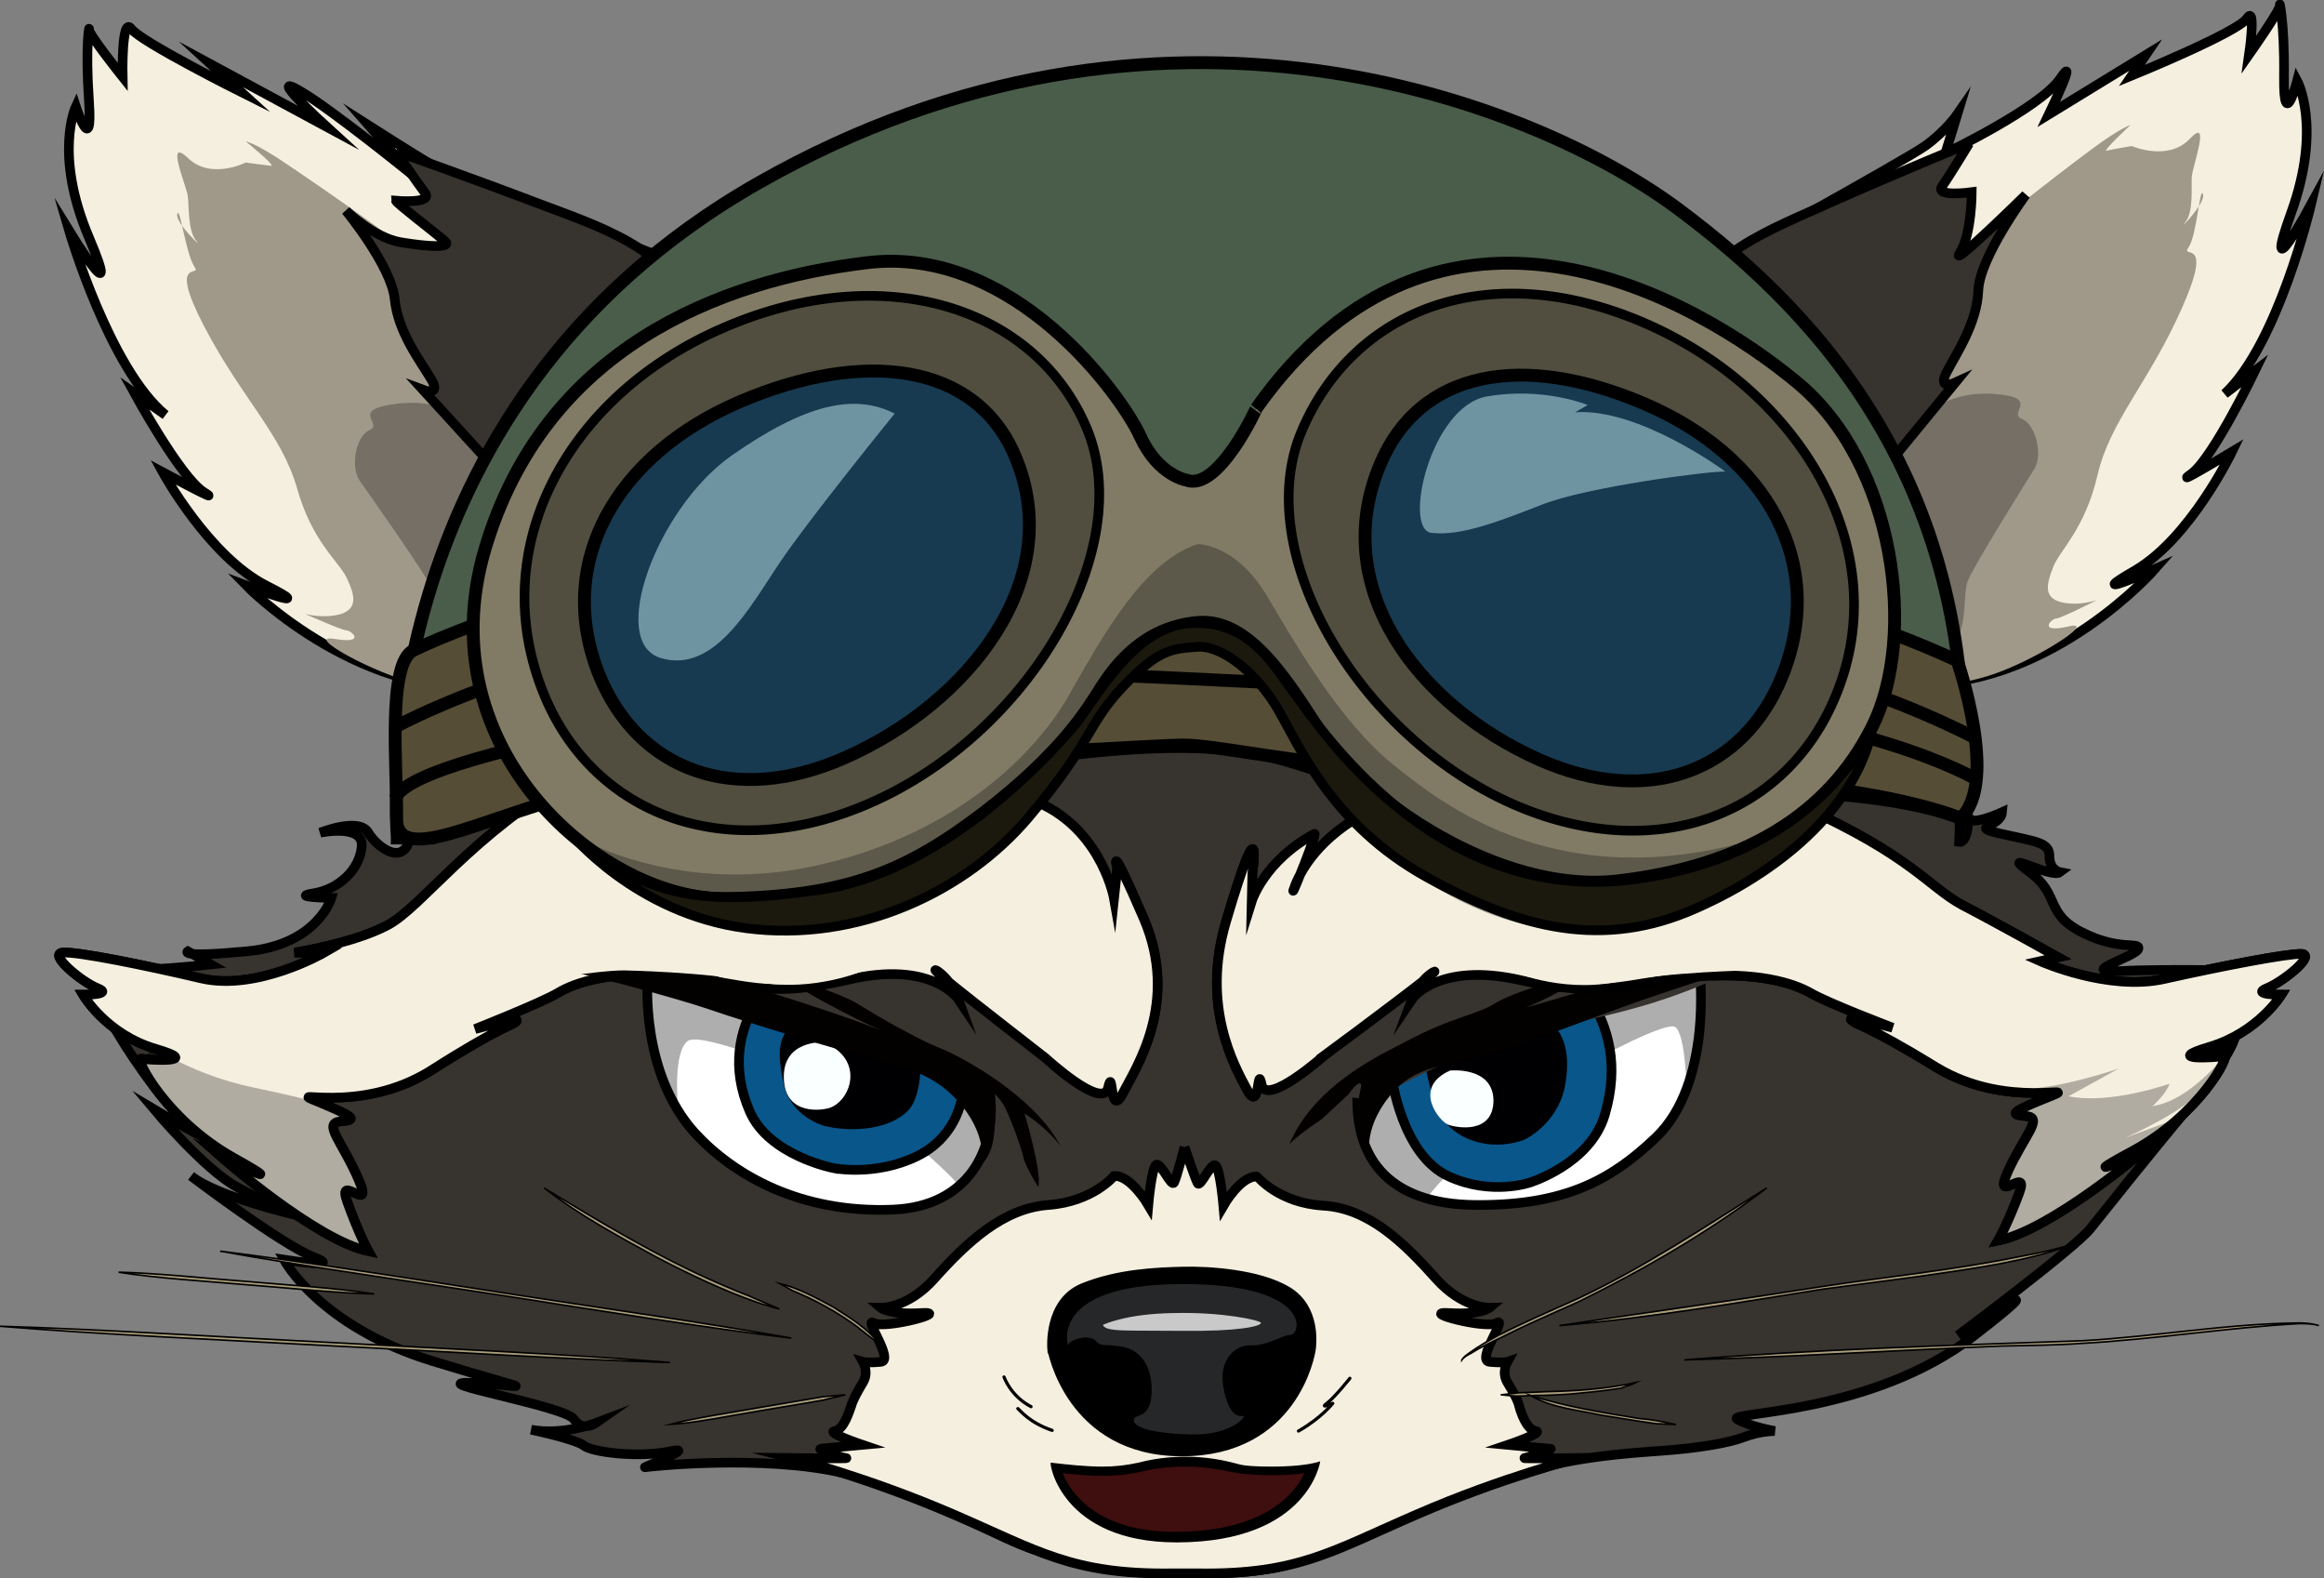 <?xml version="1.0" encoding="UTF-8" standalone="no"?>
<!-- Generator: Adobe Illustrator 26.0.1, SVG Export Plug-In . SVG Version: 6.00 Build 0)  -->

<svg
   version="1.1"
   x="0px"
   y="0px"
   viewBox="0 0 352.782 239.504"
   xml:space="preserve"
   id="svg77"
   sodipodi:docname="fox-head-eyes-open.svg"
   width="352.782"
   height="239.504"
   inkscape:version="1.3 (0e150ed6c4, 2023-07-21)"
   xmlns:inkscape="http://www.inkscape.org/namespaces/inkscape"
   xmlns:sodipodi="http://sodipodi.sourceforge.net/DTD/sodipodi-0.dtd"
   xmlns="http://www.w3.org/2000/svg"
   xmlns:svg="http://www.w3.org/2000/svg"><rect x="0" y="0" width="352.782" height="239.504" fill="#808080" stroke="none"/><defs
   id="defs77" /><sodipodi:namedview
   id="namedview77"
   pagecolor="#505050"
   bordercolor="#ffffff"
   borderopacity="1"
   inkscape:showpageshadow="0"
   inkscape:pageopacity="0"
   inkscape:pagecheckerboard="1"
   inkscape:deskcolor="#505050"
   inkscape:zoom="1.4033333"
   inkscape:cx="157.83848"
   inkscape:cy="205.93824"
   inkscape:window-width="1920"
   inkscape:window-height="1051"
   inkscape:window-x="-9"
   inkscape:window-y="-9"
   inkscape:window-maximized="1"
   inkscape:current-layer="g76" />&#10;<style
   type="text/css"
   id="style1">&#10;	.st0{fill:#37342F;stroke:#000000;stroke-width:1.464;stroke-miterlimit:10;}&#10;	.st1{fill:#F4EFDF;stroke:#000000;stroke-width:1.464;stroke-miterlimit:10;}&#10;	.st2{fill:#A09989;}&#10;	.st3{fill:#756F65;}&#10;	.st4{fill:#F4EFDF;}&#10;	.st5{fill:#3A0F0F;}&#10;	.st6{fill:#3F0E0E;}&#10;	.st7{fill:none;stroke:#000000;stroke-width:0.488;stroke-linecap:round;stroke-linejoin:round;stroke-miterlimit:10;}&#10;	.st8{stroke:#000000;stroke-width:1.464;stroke-miterlimit:10;}&#10;	.st9{fill:#262728;}&#10;	.st10{opacity:0.75;fill:#FFFFFF;}&#10;	.st11{fill:#AA9D7B;stroke:#000000;stroke-width:0.244;stroke-miterlimit:10;}&#10;	.st12{opacity:0.28;}&#10;	.st13{fill:#37342F;}&#10;	.st14{fill:#FFFFFF;stroke:#000000;stroke-width:1.464;stroke-miterlimit:10;}&#10;	.st15{opacity:0.32;}&#10;	.st16{fill:#09568A;stroke:#000000;stroke-width:1.464;stroke-miterlimit:10;}&#10;	.st17{fill:#000002;}&#10;	.st18{fill:#FAFFFF;}&#10;	.st19{fill:#030000;}&#10;	.st20{fill:#495D4A;stroke:#000000;stroke-width:1.952;stroke-miterlimit:10;}&#10;	.st21{fill:#564D36;stroke:#000000;stroke-width:1.952;stroke-miterlimit:10;}&#10;	.st22{fill:none;stroke:#000000;stroke-width:1.952;stroke-miterlimit:10;}&#10;	.st23{fill:#817B66;stroke:#000000;stroke-width:1.952;stroke-miterlimit:10;}&#10;	.st24{fill:#514E3F;stroke:#000000;stroke-width:1.464;stroke-miterlimit:10;}&#10;	.st25{fill:#262314;stroke:#000000;stroke-width:1.464;stroke-miterlimit:10;}&#10;	.st26{fill:#173A50;stroke:#000000;stroke-width:1.952;stroke-miterlimit:10;}&#10;	.st27{opacity:0.86;fill:#7CA3B0;}&#10;</style>&#10;<g
   id="Layer_1"
   transform="translate(-123.99,-37.936)">&#10;</g>&#10;<g
   id="Layer_19"
   transform="translate(-123.99,-37.936)">&#10;</g>&#10;<g
   id="Layer_20"
   transform="translate(-123.99,-37.936)">&#10;</g>&#10;<g
   id="Tail"
   transform="translate(-123.99,-37.936)">&#10;</g>&#10;<g
   id="right_leg"
   transform="translate(-123.99,-37.936)">&#10;</g>&#10;<g
   id="Left_leg"
   transform="translate(-123.99,-37.936)">&#10;</g>&#10;<g
   id="body"
   transform="translate(-123.99,-37.936)">&#10;</g>&#10;<g
   id="belt"
   transform="translate(-123.99,-37.936)">&#10;</g>&#10;<g
   id="Face"
   transform="translate(-123.99,-37.936)">&#10;</g>&#10;<g
   id="Left_ear"
   transform="translate(-123.99,-37.936)">&#10;</g>&#10;<g
   id="Right_ear"
   transform="translate(-123.99,-37.936)">&#10;</g>&#10;<g
   id="White_mouth"
   transform="translate(-123.99,-37.936)">&#10;</g>&#10;<g
   id="Closed_mouth"
   transform="translate(-123.99,-37.936)">&#10;	<g
   id="Mouth_copy">&#10;	</g>&#10;</g>&#10;<g
   id="Mouth"
   transform="translate(-123.99,-37.936)">&#10;</g>&#10;<g
   id="wide_opened_mouth"
   transform="translate(-123.99,-37.936)">&#10;	<g
   id="Mouth_copy_2">&#10;	</g>&#10;</g>&#10;<g
   id="Nose"
   transform="translate(-123.99,-37.936)">&#10;</g>&#10;<g
   id="Nose_hair_2"
   transform="translate(-123.99,-37.936)">&#10;</g>&#10;<g
   id="Nose_hair_1"
   transform="translate(-123.99,-37.936)">&#10;</g>&#10;<g
   id="Eye_brow"
   transform="translate(-123.99,-37.936)">&#10;</g>&#10;<g
   id="white_part_of_eyes"
   transform="translate(-123.99,-37.936)">&#10;	<g
   id="Eyes_opened_copy">&#10;	</g>&#10;</g>&#10;<g
   id="eyes_2"
   transform="translate(-123.99,-37.936)">&#10;	<g
   id="Layer_29">&#10;	</g>&#10;</g>&#10;<g
   id="eyes_1"
   transform="translate(-123.99,-37.936)">&#10;	<g
   id="Layer_30">&#10;	</g>&#10;</g>&#10;<g
   id="Opened_eye_cover"
   transform="translate(-123.99,-37.936)">&#10;</g>&#10;<g
   id="Eyes_closed"
   transform="translate(-123.99,-37.936)">&#10;	<g
   id="Eyes_copy">&#10;	</g>&#10;</g>&#10;<g
   id="cap"
   transform="translate(-123.99,-37.936)">&#10;</g>&#10;<g
   id="Glasses"
   transform="translate(-123.99,-37.936)">&#10;	<g
   id="g77">&#10;		<g
   id="g76">&#10;			<path
   class="st0"
   d="m 303.4,276.5 c 0,0 11.2,1.2 19.8,-2.3 8.6,-3.5 25.8,-11 33.1,-13.1 7.3,-2.1 14.3,-2.6 19.9,-3 5.6,-0.4 10.3,-1.2 12.6,-2.1 2.3,-0.9 4.6,-0.9 4.6,-0.9 0,0 -3.9,-0.7 -5.7,-1.8 -1.8,-1.1 20.4,-0.6 36,-12.7 15.6,-12.1 -2.5,0 -2.5,0 0,0 17.7,-13.2 20.1,-16.2 2.4,-3 9,-11.3 14.7,-18.1 5.7,-6.8 7,-10.2 7,-10.2 0,0 -5.2,4 -9.4,8.3 -4.3,4.3 7.5,-6.9 8.7,-11.6 1.2,-4.7 3.3,-6 3.3,-6 l 3.4,-1.5 c 0,0 -16,-0.4 -23.1,0 -7.1,0.4 2.5,-2.2 2.7,-3.4 0.2,-1.1 -2.9,0.4 -8.6,-2.5 -5.7,-2.9 -3.2,-5.7 -8,-9.2 -4.8,-3.5 3.4,1.1 4.7,0.1 0,0 -1.6,-0.3 -1.6,-2.4 0,-2.1 -1.8,-2.2 -7.2,-3.4 -5.4,-1.2 -0.2,-0.9 0,-3.3 0,0 -4.8,2.2 -5,0.8 -0.1,-1.4 0.1,3.9 -1.5,3.7 0,0 6.5,-111.6 -112.7,-113.6 -119.2,-2 -122.7,99 -122.2,109 0.5,10 -5.2,5.6 -6.6,3.2 -1.4,-2.4 -7.3,0 -7.3,0 0,0 6.6,-1.4 6.3,2.1 -0.3,3.5 -3.5,6.5 -7.3,7.1 -3.8,0.6 2.7,0.7 2.7,0.7 0,0 -2.1,7.1 -12.8,8.1 -10.6,1 -9,0 -9,0 l 3.5,2 c 0,0 -12,1.3 -15.5,0.7 -3.5,-0.7 4,7.7 4,7.7 l 4.5,4.7 -7,-2.4 c 0,0 6.4,10.6 11.3,14.2 5,3.6 -5.9,-2.9 -5.9,-2.9 0,0 7.6,9.1 12.6,11.8 5,2.7 9.2,4.3 9.2,4.3 0,0 -12.2,-2.8 -16.2,-6 0,0 13.7,10.4 18.6,12.3 4.9,1.9 -4.5,0.4 -4.5,0.4 0,0 5.3,10.1 22.6,15.4 17.3,5.3 14.2,3.6 6,3.3 -8.2,-0.3 14.1,3.5 15.4,5.5 1.3,2 3.3,0.6 3.3,0.6 0,0 -5,1.9 -9.8,1 0,0 6.7,1.4 8,2.4 1.2,1 8.2,1.9 13,0.9 4.7,-1 -4.1,2.5 -3.7,2.4 0.4,-0.1 18,-2 30.2,0.9 12.2,2.9 22.3,9.3 28.3,11.4 6.2,2 12.3,4.3 23,3.6 z"
   id="path1" />&#10;			<g
   id="g6">&#10;				<path
   class="st1"
   d="m 383.9,78.4 c 0,0 29.2,-16.1 32.3,-18.3 3.1,-2.2 4.9,-4.8 4.9,-4.8 l -1.8,5.9 c 0,0 14.4,-6.9 17.4,-11.3 3,-4.4 -1.7,5.4 -1.7,5.4 l 14.7,-9 -2.1,3.1 c 0,0 16.2,-6.6 17.5,-8.7 1.4,-2.1 0.3,5.5 0.3,5.5 0,0 4.8,-6.8 4.7,-7.5 -0.2,-0.7 0.7,2.2 0.6,10.9 -0.1,8.7 2,0.6 2,0.6 0,0 3.8,7 -0.9,20 -4.7,13 3,-1.2 3,-1.2 0,0 -5,21.2 -13.1,28.7 l 4.6,-3.5 c 0,0 -6.3,13.1 -9.6,15.6 -3.4,2.4 6.1,-3.3 6.1,-3.3 0,0 -6.3,13.1 -14.7,18 -8.5,4.9 3,-0.2 3,-0.2 0,0 -15.2,17.4 -35.6,17.5 -20.6,0 -42.9,-52.2 -31.6,-63.4 z"
   id="path2" />&#10;				<g
   id="g5">&#10;					<path
   class="st2"
   d="m 425.6,73.2 c 1.2,-1.4 14.1,-11.4 17.4,-13.7 3.3,-2.3 4.4,-2.6 4.4,-2.6 0,0 -4.4,4.1 -3.6,3.9 0.8,-0.2 3.8,-0.7 3.8,-0.7 0,0 5.5,2.4 8.8,-1.1 3.3,-3.5 0.4,4.1 0.3,5.8 -0.1,1.7 0.3,5.3 -1,6.9 -1.3,1.6 3.2,-3 2.7,-4.3 -0.5,-1.3 -0.9,6.2 -2.2,8.1 -1.3,1.9 4,-2 -1,9.2 -5,11.3 -10.9,17.1 -12.8,25.3 -1.9,8.2 -5.7,11.4 -6.7,13.9 -1,2.5 -1.6,4.7 1.1,5.4 2.7,0.7 5.5,-0.3 5.5,-0.3 0,0 -5.5,2.8 -6.2,2.8 -0.7,0 -2.9,2.3 1.9,1.2 4.8,-1.1 -5.7,5.6 -12.5,7.6 -6.8,2 -23.3,5.2 -33.7,-18.7 -10.4,-24 21.1,-33.9 33.8,-48.7 z"
   id="path3" />&#10;					<path
   class="st3"
   d="m 416.1,101.3 c 0,0 2.9,-4 10.4,-3.6 7.5,0.5 2.2,2.9 4.4,3.8 2.2,0.9 3.2,5.6 1.9,7.6 -1.3,2.1 -9.1,14.5 -10.1,17 -1,2.5 0.6,9.7 -4.7,11.7 -5.3,2 -25.3,-11.2 -12.6,-24.8 12.7,-13.6 10.7,-11.7 10.7,-11.7 z"
   id="path4" />&#10;					<path
   class="st0"
   d="m 422.9,59.7 c 0,0 -2.9,4.8 -4.1,6.5 -1.2,1.7 4.5,0.9 4.5,0.9 0,0 0,6.4 -1.8,9.2 -1.8,2.8 10,-8.8 10,-8.8 0,0 -7,9.5 -7.2,14.5 -0.2,5 -3.3,9.5 -4.8,12.4 -1.5,2.9 1.3,1.6 1.3,1.6 l -24.7,30.1 c 0,0 -17.6,-30.8 -16,-40.1 1.6,-9.3 12.9,-13.3 21.9,-17.4 9,-4 20.9,-8.9 20.9,-8.9"
   id="path5" />&#10;				</g>&#10;			</g>&#10;			<g
   id="g10">&#10;				<g
   id="g9">&#10;					<path
   class="st1"
   d="m 225.9,77.5 c 0,0 -33.5,-12.8 -36.8,-14.8 C 185.8,60.7 180,57 180,57 l 6.5,7.4 c 0,0 -12.1,-9.8 -16.7,-12.5 -6.1,-3.7 3.8,5.3 3.8,5.3 l -17.6,-9.5 4.6,4.2 c 0,0 -15.2,-7.6 -16.7,-9.6 -1.5,-2 -1.3,7.3 -1.3,7.3 0,0 -5.2,-6.5 -5.1,-7.2 0.1,-0.7 -0.6,2.2 0,11 0.6,8.7 -2,0.7 -2,0.7 0,0 -3.4,7.2 2,19.9 5.4,12.7 -3,-1 -3,-1 0,0 6.1,20.9 14.6,27.9 l -4.7,-3.3 c 0,0 7,12.8 10.5,15 3.5,2.2 -6.2,-3 -6.2,-3 0,0 7,12.8 15.7,17.2 8.7,4.4 -3,0 -3,0 0,0 16.1,16.6 36.5,15.5 20.4,-1.1 39.8,-54.2 28,-64.8 z"
   id="path6" />&#10;					<g
   id="g8">&#10;						<path
   class="st2"
   d="m 183.9,74.5 c -1.2,-1.3 -14.7,-10.6 -18.1,-12.8 -3.5,-2.2 -4.5,-2.3 -4.5,-2.3 0,0 4.7,3.8 3.8,3.7 -0.9,-0.1 -3.8,-0.5 -3.8,-0.5 0,0 -5.3,2.7 -8.8,-0.7 -3.5,-3.3 -0.2,4.2 0,5.8 0.2,1.7 0,5.3 1.3,6.8 1.3,1.5 -3.3,-2.8 -2.9,-4.1 0.4,-1.3 1.3,6.1 2.6,8 1.3,1.8 -4.2,-1.8 1.5,9.1 5.7,10.9 11.8,16.4 14.1,24.6 2.3,8.1 6.3,11 7.5,13.5 1.2,2.5 1.8,4.6 -0.8,5.5 -2.7,0.8 -5.5,0 -5.5,0 0,0 5.6,2.5 6.3,2.5 0.7,0 3.1,2.1 -1.8,1.3 -4.9,-0.8 5.9,5.3 12.9,6.9 6.9,1.6 23.6,3.9 32.7,-20.5 9,-24.5 -23,-32.7 -36.5,-46.8 z"
   id="path7" />&#10;						<path
   class="st3"
   d="m 194.9,102.2 c 0,0 -3.1,-3.9 -10.6,-3 -7.5,0.9 -2,3 -4.2,4 -2.2,1 -2.9,5.7 -1.5,7.7 1.4,2 9.9,14 11,16.4 1.1,2.5 0,9.7 5.3,11.5 5.4,1.7 24.6,-12.5 11.2,-25.4 -13.4,-12.9 -11.2,-11.2 -11.2,-11.2 z"
   id="path8" />&#10;					</g>&#10;				</g>&#10;				<path
   class="st0"
   d="m 184.1,60.9 c 0,0 3.1,4.6 4.4,6.3 1.3,1.7 -4.4,1.2 -4.4,1.2 0,0.3 5.5,4.5 7.4,6.1 1.3,1.1 -2.5,0.9 -6.7,0.2 -4.1,-0.7 -8.3,-4.8 -8.3,-4.8 0,0 6.9,8.4 7.4,13.4 0.5,5 3.8,9.3 5.5,12.1 1.7,2.8 -1.2,1.7 -1.2,1.7 l 26.2,28.7 c 0,0 15.9,-31.7 13.8,-40.9 -2.1,-9.2 -13.6,-12.7 -22.8,-16.2 -9.2,-3.5 -21.3,-7.8 -21.3,-7.8"
   id="path9" />&#10;			</g>&#10;			<path
   class="st1"
   d="m 303.8,212 c 0,0 1.6,4.8 2,5.5 0.4,0.7 2,-3.2 2.7,-2.7 0.7,0.4 1.2,6.1 1.2,6.1 0,0 2.7,-4.7 5.2,-4.4 0,0 3.2,4 10,4.4 6.8,0.4 12.1,5.5 17.1,11.1 4,4.5 8.1,4.4 8.1,4.4 0,0 -1.3,1.1 -6.1,0.8 -4.8,-0.3 5.5,2.5 7.2,1.5 1.7,-1 -3.2,5.7 -1.1,5.9 2.1,0.2 2.7,0 2.7,0 0,0 -0.9,1.6 0,3.1 0.9,1.5 1.6,2.7 1.8,3.6 0.2,0.8 1.1,3.6 2.5,3.8 1.4,0.2 -4.2,2.1 -4.2,2.1 0,0 6.3,0.6 6.5,0.6 0.2,0 -3,1.2 -4,1.4 -1,0.1 8.2,0 8.2,0 0,0 -11.5,2.9 -24.4,8.5 -13,5.6 -18.1,9.2 -33.3,9 h -4 c -15.2,0.2 -20.3,-3.4 -33.3,-9 -13,-5.6 -24.4,-8.5 -24.4,-8.5 0,0 9.2,0.1 8.2,0 -1,-0.1 -4.1,-1.4 -4,-1.4 0.1,0 6.5,-0.6 6.5,-0.6 0,0 -5.6,-1.9 -4.2,-2.1 1.4,-0.2 2.2,-3 2.5,-3.8 0.2,-0.8 0.9,-2.1 1.8,-3.6 0.9,-1.5 0,-3.1 0,-3.1 0,0 0.7,0.2 2.7,0 2.1,-0.2 -2.7,-6.8 -1.1,-5.9 1.7,1 12,-1.8 7.2,-1.5 -4.8,0.3 -6.1,-0.8 -6.1,-0.8 0,0 4.1,0.1 8.1,-4.4 5,-5.6 10.5,-10.7 17.3,-11.2 6.8,-0.5 10,-4.4 10,-4.4 2.5,-0.2 5.2,4.4 5.2,4.4 0,0 0.5,-5.7 1.2,-6.1 0.7,-0.4 2.3,3.4 2.7,2.7 0.4,-0.7 1.6,-5.4 1.6,-5.4"
   id="path10" />&#10;			<path
   class="st4"
   d="m 288.4,254.9 c 0,0 5.6,5.6 15,4.9 9.4,-0.7 11.9,-3.9 14.8,-4.3 2.9,-0.4 18.6,1.7 16.1,6.7 -2.5,5 -12.5,14.7 -33.1,12.7 -20.6,-2.1 -25.4,-6.5 -26.9,-10.2 -1.6,-3.6 2.1,-8.6 14.1,-9.8 z"
   id="path11" />&#10;			<path
   d="m 320.9,263.7 c 0,0 -2.2,2.6 -16.9,2.9 -14.7,0.3 -16.2,-3.3 -16,-3.4 0.3,-0.1 8.9,2 12.4,1.8 3.6,-0.2 8.1,-0.3 9.9,-0.2 1.8,0.1 7.9,-1.4 10.6,-1.1 z"
   id="path12" />&#10;			<path
   class="st4"
   d="m 288.4,254.9 c 0,0 5.6,5.6 15,4.9 9.4,-0.7 11.9,-3.9 14.8,-4.3 2.9,-0.4 18.6,1.7 16.1,6.7 -2.5,5 -12.5,14.7 -33.1,12.7 -20.6,-2.1 -25.4,-6.5 -26.9,-10.2 -1.6,-3.6 2.1,-8.6 14.1,-9.8 z"
   id="path13" />&#10;			<g
   id="g15">&#10;				<path
   class="st5"
   d="m 302.9,268.6 c -10.4,0 -14.2,-3.9 -15.1,-5.8 1.9,0.2 3.9,0.3 5.8,0.3 1.7,0 3.1,-0.1 4.5,-0.3 2,-0.3 3.9,-0.5 5.7,-0.5 2.6,0 4.7,0.3 6.5,0.6 0.9,0.1 2.7,0.2 4.6,0.2 v 0 c 0.9,0 3,0 4.7,-0.2 -1.2,1.9 -5,5.7 -16.7,5.7 z"
   id="path14" />&#10;				<path
   d="m 303.8,263 v 0 c 2.5,0 4.6,0.3 6.4,0.6 0.9,0.2 2.7,0.3 4.7,0.3 0.8,0 1.9,0 3.1,-0.1 -1.9,1.8 -6,4 -15.1,4 -8.3,0 -12,-2.4 -13.6,-4.2 1.4,0.1 2.8,0.2 4.3,0.2 1.7,0 3.2,-0.1 4.6,-0.3 1.9,-0.3 3.8,-0.5 5.6,-0.5 m 0,-1.4 c -1.7,0 -3.7,0.1 -5.9,0.5 -1.4,0.2 -2.9,0.3 -4.4,0.3 -2.2,0 -4.5,-0.2 -6.8,-0.4 0,0 0,0 0,0 -0.3,0 1.4,7.3 16.1,7.3 16.6,0 17.9,-7.3 17.9,-7.3 -1.4,0.3 -3.8,0.4 -5.9,0.4 -1.9,0 -3.6,-0.1 -4.5,-0.2 -1.7,-0.3 -3.8,-0.6 -6.5,-0.6 z"
   id="path15" />&#10;			</g>&#10;			<path
   class="st4"
   d="m 288.4,254.9 c 0,0 5.6,5.6 15,4.9 9.4,-0.7 11.9,-3.9 14.8,-4.3 2.9,-0.4 18.6,1.7 16.1,6.7 -2.5,5 -12.5,14.7 -33.1,12.7 -20.6,-2.1 -25.4,-6.5 -26.9,-10.2 -1.6,-3.6 2.1,-8.6 14.1,-9.8 z"
   id="path16" />&#10;			<g
   id="g18">&#10;				<path
   class="st6"
   d="m 302.5,271.1 c -6.5,0 -11.8,-1.8 -15.1,-5.2 -2,-2.1 -2.9,-4.2 -3.1,-5.3 2.4,0.3 4.7,0.5 7.1,0.5 2.1,0 3.9,-0.2 5.6,-0.6 2.4,-0.6 4.7,-0.8 7,-0.8 3,0 5.6,0.5 7.6,1 1,0.2 3,0.4 5.2,0.4 0,0 0,0 0,0 1.3,0 4.1,-0.1 6.4,-0.5 -1,2.9 -5,10.5 -20.6,10.6 0.1,-0.1 -0.1,-0.1 -0.1,-0.1 z"
   id="path17" />&#10;				<path
   d="m 304,260.5 v 0 c 3,0 5.4,0.5 7.4,0.9 1.1,0.2 3.1,0.4 5.4,0.4 1.1,0 3.2,0 5.2,-0.3 -1.5,3.2 -6.1,8.8 -19.4,8.9 h -0.2 c -12,0 -15.9,-6 -17.1,-8.9 2,0.2 4,0.4 6,0.4 2.1,0 4,-0.2 5.8,-0.6 2.4,-0.6 4.7,-0.8 6.9,-0.8 m 0,-1.5 c -2.1,0 -4.5,0.2 -7.2,0.9 -1.8,0.4 -3.6,0.6 -5.4,0.6 -2.6,0 -5.3,-0.3 -7.9,-0.6 0,0 0,0 0,0 -0.3,0 1.6,12.1 19.1,12.1 0.1,0 0.1,0 0.2,0 19.9,-0.1 21.6,-12.3 21.6,-12.3 -1.8,0.6 -4.8,0.8 -7.4,0.8 -2.2,0 -4.2,-0.1 -5.1,-0.4 -2.2,-0.6 -4.8,-1.1 -7.9,-1.1 z"
   id="path18" />&#10;			</g>&#10;			<g
   id="g25">&#10;				<g
   id="g21">&#10;					<path
   class="st7"
   d="m 276.4,246.9 c 0,0 1,2.9 4.1,4.5"
   id="path19" />&#10;					<path
   class="st7"
   d="m 278.5,251.7 c 0.4,0.3 1.7,2.1 5.2,3.3"
   id="path20" />&#10;					<path
   class="st7"
   d="m 328.9,247.1 c 0,0 -2.3,2.9 -3.5,3.8 -1.2,0.9 0.9,0 0.9,0 0,0 -1.7,2.2 -5.2,4.2"
   id="path21" />&#10;				</g>&#10;				<g
   id="g24">&#10;					<path
   class="st8"
   d="m 283.7,242.6 c 0,0 -0.6,-7 4.7,-9.2 5.4,-2.2 11.3,-2.4 15.2,-2.5 3.9,-0.1 11.5,0.4 15.8,3 4.3,2.6 3.7,7.9 3.6,8.7 -0.1,0.9 -2.7,15.6 -19.6,15.6 -17,0 -19.7,-15.6 -19.7,-15.6 z"
   id="path22" />&#10;					<path
   class="st9"
   d="m 286.1,242.1 c 0,0 -2.9,-9.2 17.1,-9.3 19.9,-0.1 18.4,7.6 16.7,7.7 -1.5,0.1 -3.5,1.7 -6.1,1.6 -2,-0.1 -5.1,1.9 -4,6.9 1.1,5 3,3.5 3,3.9 0,0.4 -2.5,3 -8.5,2.7 -6,-0.2 -8.3,-1.2 -8.2,-2.2 0.1,-1 2.5,0 2.7,-4 0.2,-4 -1.6,-6.6 -4.5,-7.1 -2.9,-0.5 -3.1,0.1 -4,-0.9 -0.9,-1 -3.9,-0.3 -4.2,0.7 z"
   id="path23" />&#10;					<path
   class="st10"
   d="m 291.4,239 c 0,0 3.4,-1.7 10.7,-1.8 7.4,-0.2 13.3,1.1 13.3,1.5 0,0.5 -3.4,1.3 -12,1.2 -8.6,-0.1 -11.5,0.2 -12,-0.9 z"
   id="path24" />&#10;				</g>&#10;			</g>&#10;			<g
   id="g30">&#10;				<path
   class="st11"
   d="m 244.1,241 c -12.1,-1.4 -31.2,-4.5 -43.4,-6.4 -12.3,-1.9 -31.3,-4.6 -43.3,-6.8 12.1,1.5 31.2,4.5 43.4,6.4 12.2,1.9 31.2,4.6 43.3,6.8 z"
   id="path25" />&#10;				<path
   class="st11"
   d="m 225.7,244.7 c -14.2,-0.4 -36.5,-1.8 -50.9,-2.5 -14.4,-0.8 -36.6,-1.8 -50.8,-3 14.2,0.4 36.5,1.8 50.9,2.5 14.4,0.8 36.6,1.8 50.8,3 z"
   id="path26" />&#10;				<path
   class="st11"
   d="m 142,231 c 5.5,0.1 13.9,1 19.4,1.4 5.6,0.5 13.9,1 19.4,1.9 -5.5,-0.1 -13.9,-1 -19.4,-1.4 -5.6,-0.5 -13.9,-1 -19.4,-1.9 z"
   id="path27" />&#10;				<path
   class="st11"
   d="m 206.7,218.3 c 8.6,5.2 17.2,10.4 26.4,14.4 1.1,0.5 3.5,1.5 4.6,1.9 1.5,0.7 3.1,1.3 4.6,2 l -2.4,-0.7 -1.2,-0.4 c -5.1,-1.8 -10.1,-4.2 -14.9,-6.7 -5.9,-3.2 -11.8,-6.4 -17.1,-10.5 z"
   id="path28" />&#10;				<path
   class="st11"
   d="m 257.5,241.9 c -1.2,-0.9 -2.4,-1.8 -3.5,-2.7 -3,-2.2 -6.3,-4 -9.7,-5.4 -0.7,-0.4 -1.3,-0.7 -2,-1.1 2.9,0.7 5.6,2.2 8.2,3.6 2.5,1.6 5.2,3.2 7,5.6 z"
   id="path29" />&#10;				<path
   class="st11"
   d="m 252.3,249.6 c -1.1,0.3 -2.2,0.5 -3.3,0.8 -2.1,0.4 -7.8,1.3 -10,1.7 -3.8,0.6 -9.5,1.8 -13.3,2 3.7,-1 9.4,-1.8 13.2,-2.5 2.2,-0.4 7.8,-1.3 10,-1.7 1.1,-0.1 2.3,-0.2 3.4,-0.3 z"
   id="path30" />&#10;			</g>&#10;			<g
   id="g35">&#10;				<path
   class="st11"
   d="m 345.9,244.3 c 0.3,-0.5 0.8,-0.8 1.2,-1.1 1.4,-1 2.8,-1.8 4.3,-2.6 3.9,-2 8.1,-3.8 12.1,-5.6 10,-4.7 19.3,-10.9 28.7,-16.8 -8.8,6.7 -18.5,12.3 -28.4,17.2 -4,1.8 -8.2,3.6 -12.1,5.6 -1.5,0.7 -3,1.4 -4.4,2.3 -0.6,0.3 -1.1,0.6 -1.4,1 z"
   id="path31" />&#10;				<path
   class="st11"
   d="m 360.7,239.1 c 13.2,-2 26.5,-3.8 39.7,-5.9 9.9,-1.5 19.9,-2.5 29.8,-4.5 3.3,-0.6 6.6,-1.3 9.7,-2.4 -6.2,2.5 -12.9,3.6 -19.5,4.6 -6.6,1 -13.3,1.8 -19.9,2.7 -13.2,2.1 -26.4,4.4 -39.8,5.5 z"
   id="path32" />&#10;				<path
   class="st11"
   d="m 379.8,244.3 c 19.8,-1.6 40.4,-2.2 60.2,-2.9 11,-0.6 22,-2.6 33,-2.7 1,0 2,0.1 3,0.4 -1,-0.3 -2,-0.3 -3,-0.3 -11,0.6 -22,2.4 -33,3 -4,0.3 -8,0.3 -12.1,0.4 -15.5,0.6 -32.5,1.7 -48.1,2.1 z"
   id="path33" />&#10;				<path
   class="st11"
   d="m 351.9,249.6 c 0.9,-0.1 1.7,-0.2 2.6,-0.3 l 2.6,-0.1 c 1.7,-0.1 3.4,-0.1 5.1,-0.2 2.1,-0.1 4.3,-0.3 6.4,-0.6 0.7,-0.1 1.8,-0.3 2.5,-0.4 0.4,-0.1 0.8,-0.2 1.3,-0.3 -0.4,0.2 -0.8,0.4 -1.2,0.5 -0.4,0.1 -0.8,0.3 -1.2,0.4 l -1.3,0.2 c -2.1,0.3 -4.3,0.5 -6.4,0.7 -1.7,0.1 -3.4,0.2 -5.1,0.2 l -2.6,0.1 c -1,0 -1.8,-0.1 -2.7,-0.2 z"
   id="path34" />&#10;				<path
   class="st11"
   d="m 378.3,254.1 c -0.9,0 -1.9,-0.1 -2.8,-0.1 l -2.8,-0.4 c -1.9,-0.3 -3.7,-0.6 -5.6,-0.9 -3.6,-0.8 -7.6,-1.1 -10.8,-3 5.4,1.7 10.9,2.6 16.5,3.5 1.6,0.1 3.8,0.5 5.5,0.9 z"
   id="path35" />&#10;			</g>&#10;			<g
   id="g40">&#10;				<g
   id="g37">&#10;					<path
   class="st1"
   d="m 324.9,198.2 c 0,0 -8.7,7.7 -9.4,4.3 -0.7,-3.3 -0.2,4.6 -2.2,0.8 -2,-3.7 -7,-12.7 -3.2,-25.5 5.7,-19.3 4,-7.4 4,-7.4 l -0.1,4.3 c 0,0 1.9,-6.1 9.5,-10.2 0.5,-0.3 -3.3,9.2 -3.2,8.6 0.6,-1.9 2.9,-7.3 10.6,-11.6 8.5,-4.7 50,-8.8 66.6,-1.2 16.8,7.6 19.2,12.2 24.4,15 5.2,2.7 14.5,7.9 14.5,7.9 l -2.7,0.6 c 0,0 10.3,4.6 18.8,2.7 8.5,-1.9 18.8,-3.9 20.9,-3.8 2.1,0.2 -2.8,4.2 -5.3,5.2 -2.5,1 2.2,1 2.2,1 0,0 -3.5,5.7 -10.9,7.9 -7.4,2.2 1.2,1.6 2.2,1.4 1,-0.2 -3.7,8.9 -13.9,14.4 -10.2,5.5 1.7,0 1.7,0 0,0 -14.1,12 -22.1,13.6 0,0 1.5,-2.6 3.2,-7.2 1.7,-4.5 -4.2,2.2 -1.7,-3.3 2.5,-5.5 5.5,-8.2 2.7,-8.4 -2.7,-0.2 -2,-0.7 3.5,-2.9 5.5,-2.2 -6.2,2.1 -17.1,-4.5 -10.9,-6.7 -12.2,-6.4 -12.9,-7.2 -0.7,-0.7 6.3,1.2 6.3,1.2 0,0 -10,-3.8 -12.5,-5.3 -2.5,-1.4 -7.9,-3.3 -18.1,-2.4 -10.2,0.9 -13.2,3.3 -25.8,0.5 -12.7,-2.9 -16.6,2.9 -16.6,2.9 0,0 1,-2.7 3.2,-4.1 2.3,-1.4 -11,8.6 -16.6,12.7 z"
   id="path36" />&#10;					<path
   class="st12"
   d="m 453.3,202.4 c 0,0 -9,3.2 -15.3,1.9 0,0 5.8,-3.2 7.6,-4.2 0,0 -6.7,2.3 -12,2.9 l -3,0.8 5.2,0.3 -5.5,3 2.2,0.6 -4.3,9.5 c 0,0 -0.6,0.7 1.2,0 1.8,-0.7 0.7,5.4 -1.3,7.3 -2,2 1,1.2 2.4,0.5 1.4,-0.7 13.7,-8.5 15.4,-9.7 1.6,-1.3 3.5,-2.8 3.5,-2.8 l -5.8,2.4 10.3,-7 -7.3,2.7 c 0,0 9.4,-4.1 11.9,-7.6 2.2,-3.1 3.1,-4.8 3.1,-4.8 0,0 -5.2,6.8 -10.9,7.6 0.1,0 2.3,-2.1 2.6,-3.4 z"
   id="path37" />&#10;				</g>&#10;				<g
   id="g39">&#10;					<path
   class="st1"
   d="m 282.7,198.5 c 0,0 8.7,8 9.5,4.5 0.8,-3.5 0.2,4.8 2.2,0.9 2,-3.9 8.7,-13.8 3.2,-26.6 -5.5,-12.7 -4,-7.7 -4,-7.7 l -0.5,4.7 c 0,0 -1.7,-9.6 -10.5,-14.1 -8.7,-4.5 -55.3,-14 -71.3,-4.7 -15.9,9.2 -23.2,20 -28.4,22.8 -5.2,2.8 -14.2,4.2 -14.2,4.2 h 4.5 c 0,0 -10.2,5.9 -18.7,3.9 -8.5,-2 -18.9,-4.1 -21,-3.9 -2.2,0.2 2.8,4.4 5.3,5.4 2.5,1 -2.2,1 -2.2,1 0,0 3.5,6 11,8.2 7.5,2.2 -1.2,1.7 -2.2,1.5 -1,-0.2 3.7,9.2 14,15 10.2,5.7 -1.7,0 -1.7,0 0,0 14.2,12.5 22.2,14.2 0,0 -1.5,-2.7 -3.2,-7.5 -1.7,-4.7 4.2,2.3 1.7,-3.4 -2.5,-5.8 -5.5,-8.5 -2.7,-8.8 2.7,-0.2 2,-0.7 -3.5,-3 -5.5,-2.2 6.2,2.2 17.2,-4.7 11,-7 12.2,-6.7 13,-7.5 0.7,-0.7 -6.3,1.2 -6.3,1.2 0,0 10.1,-4 12.6,-5.5 2.5,-1.5 8,-3.5 18.2,-2.5 10.2,1 13.2,3.5 25.9,0.5 12.7,-3 16.7,3 16.7,3 0,0 -1,-2.8 -3.2,-4.3 -2.6,-1.5 10.9,8.9 16.4,13.2 z"
   id="path38" />&#10;					<path
   class="st12"
   d="m 147.6,197 c 0,0 5.5,4 15,6 9.5,2 13.6,3.2 13.9,4 0.3,0.8 -2.6,0.8 -2,2.3 0.6,1.4 3.5,6.6 4.3,8.9 0.8,2.3 -2.3,0.3 -2.3,0.3 l 3.3,9.2 c 0,0 -14.7,-7.3 -20.6,-12.8 -5.9,-5.5 0.1,-1.4 0.1,-1.4 0,0 -13,-9.2 -14,-15 z"
   id="path39" />&#10;				</g>&#10;			</g>&#10;			<g
   id="g41">&#10;				<path
   class="st13"
   d="m 211.9,188.6 c 0,0 9,-2.8 24.4,0 15.4,2.8 25,-5.5 31.9,2.6 6.8,8.2 6.8,11.3 17.8,15.1 11,3.8 3,13.3 -4.9,13.3 -7.9,0 -19.1,11.7 -33.1,8.2 -14,-3.5 -58.5,-27.9 -36.1,-39.2 z"
   id="path40" />&#10;				<path
   class="st13"
   d="m 392.8,188.6 c 0,0 -9,-2.8 -24.4,0 -15.4,2.8 -25,-5.5 -31.9,2.6 -6.8,8.2 -6.8,11.3 -17.8,15.1 -11,3.8 -3,13.3 4.9,13.3 7.9,0 19.1,11.7 33.1,8.2 14.1,-3.5 58.5,-27.9 36.1,-39.2 z"
   id="path41" />&#10;			</g>&#10;			<g
   id="g43">&#10;				<path
   class="st14"
   d="m 382,185.2 c 0,0 2,17.2 -6.7,25.4 -6.7,6.4 -13.8,10.3 -27.3,10.2 -13.5,-0.1 -19.1,-7.4 -17.8,-19.1 0,0 24,-12.7 51.8,-16.5 z"
   id="path42" />&#10;				<path
   class="st15"
   d="m 380,203.4 c 0,0 -0.1,-8.4 -1.7,-9.6 -1.6,-1.2 -18.3,8 -22,11 -3.8,3 -12.1,10.2 -15.7,14.9 0,0 -7.3,-2.7 -8.7,-7.2 -1.4,-4.5 -3.2,-9.8 -1.6,-10.8 1.7,-1 15,-6.9 28.6,-10.9 13.6,-3.9 23.2,-5.7 23.2,-5.7 0,0 2.6,11.1 -2.1,18.3 z"
   id="path43" />&#10;			</g>&#10;			<g
   id="g45">&#10;				<path
   class="st14"
   d="m 222.3,186.7 c 0,0 -1.1,14.1 7.2,23.2 5.8,6.3 15.9,12.2 30.1,11.6 11.5,-0.5 15.6,-9.3 14.7,-17.2 0.1,-0.1 -22.8,-13.7 -52,-17.6 z"
   id="path44" />&#10;				<path
   class="st15"
   d="m 226.9,205.7 c 0,0 -0.8,-8.1 1.5,-9.8 2.3,-1.7 23.9,6.9 31.7,13.3 7.8,6.4 9.5,8.7 9.5,8.7 0,0 5.4,-7.3 5.2,-11.6 -0.2,-4.2 -3.2,-5.1 -15.6,-9.7 -11.5,-4.3 -35,-9.6 -36.6,-10.1 -1.6,-0.5 1.4,15.2 4.3,19.2 z"
   id="path45" />&#10;			</g>&#10;			<g
   id="g48">&#10;				<path
   class="st16"
   d="m 356.2,217.4 c 0,0 9.2,-2.8 11.4,-10.3 2.2,-7.5 0.6,-13.2 -2.4,-18 -3,-4.8 -31.7,-7.2 -30,12 0,0 1.5,12.2 8.8,15.4 6.4,2.9 12.2,0.9 12.2,0.9 z"
   id="path46" />&#10;				<path
   class="st17"
   d="m 355.4,210.9 c 0,0 4.9,-2.3 6.1,-7.9 1,-4.9 0,-8.7 -2.7,-10.2 -2.6,-1.6 -19.5,-4 -18.3,7.6 0,0 1,5.8 3.2,8.2 2.6,2.8 7.3,3.9 11.7,2.3 z"
   id="path47" />&#10;				<path
   class="st18"
   d="m 344.1,200.4 c 0,0 6.5,-0.7 6.6,4.5 0,5.2 -5.6,4.2 -6.9,3.7 -1.3,-0.5 -5.5,-5.6 0.3,-8.2 z"
   id="path48" />&#10;			</g>&#10;			<g
   id="g51">&#10;				<path
   class="st16"
   d="m 250.5,215.2 c 0,0 -9.8,-1.9 -12.7,-8.6 -2.9,-6.7 -1.6,-12.4 1.2,-17 3.3,-5.2 29.3,-11.3 31.3,12.6 0,0 0.2,7.6 -7.1,11.2 -6.4,3.1 -12.7,1.8 -12.7,1.8 z"
   id="path49" />&#10;				<path
   class="st17"
   d="m 249.1,208.8 c 0,0 -5.2,-1.4 -6.2,-6.6 -1.1,-5.6 -0.7,-7 2.7,-10.7 3.4,-3.7 16.3,-4.4 18.1,6.8 0,0 0.4,5.7 -1.8,8.1 -2.6,2.8 -8.1,3.5 -12.8,2.4 z"
   id="path50" />&#10;				<path
   class="st18"
   d="m 249,196.1 c 0,0 -6.5,-0.4 -6,5.9 0.4,5.2 5.8,4.5 7.1,4 3.2,-1.3 5.1,-7.4 -1.1,-9.9 z"
   id="path51" />&#10;			</g>&#10;			<path
   class="st13"
   d="m 220.8,180.2 c 0,0 20,4.3 33.4,2.2 13.4,-2.1 25.1,1.6 26.9,6.6 1.8,5 6.7,21.5 -8.3,13.4 -14.9,-8 -24.4,-8.4 -35.6,-11.6 -11.2,-3.1 -25.5,-10.2 -16.4,-10.6 z"
   id="path52" />&#10;			<path
   class="st13"
   d="m 389,180.2 c 0,0 -20,4.3 -33.4,2.2 -13.4,-2.1 -25.1,1.6 -26.9,6.6 -1.8,5 -6.7,21.5 8.3,13.4 14.9,-8 24.4,-8.4 35.6,-11.6 11.2,-3.1 25.6,-10.2 16.4,-10.6 z"
   id="path53" />&#10;			<path
   class="st19"
   d="m 328.7,204 c 1,-1.5 2,-2.2 1.9,-1.2 -0.1,1 -2,6.9 1.3,10.5 0,0 -1.1,-4.6 3.8,-9.9 3.4,-3.6 7.5,-3.7 12.7,-5 5.2,-1.3 19.1,-6.7 24.6,-8.6 5.5,-1.9 20.5,-6.9 24.9,-7.5 4.4,-0.6 8.3,-2.1 8.3,-2.1 0,0 -13,-0.6 -32.1,5.2 -19.1,5.7 -18.4,5.4 -18.4,5.4 0,0 6.7,-2.7 9.4,-5.5 0,0 -10.7,2.8 -14,4.8 -3.2,2 -6.4,2 -13.7,5.9 -3,1.6 -13.8,6.3 -17.7,15.6 0,0 1.1,-1.3 4.9,-3.8 z"
   id="path54" />&#10;			<g
   id="g59">&#10;				<g
   id="g56">&#10;					<path
   class="st1"
   d="m 324.9,198.2 c 0,0 -8.7,7.7 -9.4,4.3 -0.7,-3.3 -0.2,4.6 -2.2,0.8 -2,-3.7 -7,-12.7 -3.2,-25.5 5.7,-19.3 4,-7.4 4,-7.4 l -0.1,4.3 c 0,0 1.9,-6.1 9.5,-10.2 0.5,-0.3 -3.3,9.2 -3.2,8.6 0.6,-1.9 2.9,-7.3 10.6,-11.6 8.5,-4.7 50,-8.8 66.6,-1.2 16.8,7.6 19.2,12.2 24.4,15 5.2,2.7 14.5,7.9 14.5,7.9 l -2.7,0.6 c 0,0 10.3,4.6 18.8,2.7 8.5,-1.9 18.8,-3.9 20.9,-3.8 2.1,0.2 -2.8,4.2 -5.3,5.2 -2.5,1 2.2,1 2.2,1 0,0 -3.5,5.7 -10.9,7.9 -7.4,2.2 1.2,1.6 2.2,1.4 1,-0.2 -3.7,8.9 -13.9,14.4 -10.2,5.5 1.7,0 1.7,0 0,0 -14.1,12 -22.1,13.6 0,0 1.5,-2.6 3.2,-7.2 1.7,-4.5 -4.2,2.2 -1.7,-3.3 2.5,-5.5 5.5,-8.2 2.7,-8.4 -2.7,-0.2 -2,-0.7 3.5,-2.9 5.5,-2.2 -6.2,2.1 -17.1,-4.5 -10.9,-6.7 -12.2,-6.4 -12.9,-7.2 -0.7,-0.7 6.3,1.2 6.3,1.2 0,0 -10,-3.8 -12.5,-5.3 -2.5,-1.4 -7.9,-3.3 -18.1,-2.4 -10.2,0.9 -13.2,3.3 -25.8,0.5 -12.7,-2.9 -16.6,2.9 -16.6,2.9 0,0 1,-2.7 3.2,-4.1 2.3,-1.4 -11,8.6 -16.6,12.7 z"
   id="path55" />&#10;					<path
   class="st12"
   d="m 453.3,202.4 c 0,0 -9,3.2 -15.3,1.9 0,0 5.8,-3.2 7.6,-4.2 0,0 -6.7,2.3 -12,2.9 l -3,0.8 5.2,0.3 -5.5,3 2.2,0.6 -4.3,9.5 c 0,0 -0.6,0.7 1.2,0 1.8,-0.7 0.7,5.4 -1.3,7.3 -2,2 1,1.2 2.4,0.5 1.4,-0.7 13.7,-8.5 15.4,-9.7 1.6,-1.3 3.5,-2.8 3.5,-2.8 l -5.8,2.4 10.3,-7 -7.3,2.7 c 0,0 9.4,-4.1 11.9,-7.6 2.2,-3.1 3.1,-4.8 3.1,-4.8 0,0 -5.2,6.8 -10.9,7.6 0.1,0 2.3,-2.1 2.6,-3.4 z"
   id="path56" />&#10;				</g>&#10;				<g
   id="g58">&#10;					<path
   class="st1"
   d="m 282.7,198.5 c 0,0 8.7,8 9.5,4.5 0.8,-3.5 0.2,4.8 2.2,0.9 2,-3.9 8.7,-13.8 3.2,-26.6 -5.5,-12.7 -4,-7.7 -4,-7.7 l -0.5,4.7 c 0,0 -1.7,-9.6 -10.5,-14.1 -8.7,-4.5 -55.3,-14 -71.3,-4.7 -15.9,9.2 -23.2,20 -28.4,22.8 -5.2,2.8 -14.2,4.2 -14.2,4.2 h 4.5 c 0,0 -10.2,5.9 -18.7,3.9 -8.5,-2 -18.9,-4.1 -21,-3.9 -2.2,0.2 2.8,4.4 5.3,5.4 2.5,1 -2.2,1 -2.2,1 0,0 3.5,6 11,8.2 7.5,2.2 -1.2,1.7 -2.2,1.5 -1,-0.2 3.7,9.2 14,15 10.2,5.7 -1.7,0 -1.7,0 0,0 14.2,12.5 22.2,14.2 0,0 -1.5,-2.7 -3.2,-7.5 -1.7,-4.7 4.2,2.3 1.7,-3.4 -2.5,-5.8 -5.5,-8.5 -2.7,-8.8 2.7,-0.2 2,-0.7 -3.5,-3 -5.5,-2.2 6.2,2.2 17.2,-4.7 11,-7 12.2,-6.7 13,-7.5 0.7,-0.7 -6.3,1.2 -6.3,1.2 0,0 10.1,-4 12.6,-5.5 2.5,-1.5 8,-3.5 18.2,-2.5 10.2,1 13.2,3.5 25.9,0.5 12.7,-3 16.7,3 16.7,3 0,0 -1,-2.8 -3.2,-4.3 -2.6,-1.5 10.9,8.9 16.4,13.2 z"
   id="path57" />&#10;					<path
   class="st12"
   d="m 147.6,197 c 0,0 5.5,4 15,6 9.5,2 13.6,3.2 13.9,4 0.3,0.8 -2.6,0.8 -2,2.3 0.6,1.4 3.5,6.6 4.3,8.9 0.8,2.3 -2.3,0.3 -2.3,0.3 l 3.3,9.2 c 0,0 -14.7,-7.3 -20.6,-12.8 -5.9,-5.5 0.1,-1.4 0.1,-1.4 0,0 -13,-9.2 -14,-15 z"
   id="path58" />&#10;				</g>&#10;			</g>&#10;			<path
   class="st19"
   d="m 199.6,182.8 c 0,0 14.8,-2.2 33.9,3.5 19.1,5.7 24.4,8.1 24.4,8.1 0,0 -11.8,-5.4 -14.6,-8.2 0,0 7.9,2.2 11.1,4.2 3.2,2 9.2,5.4 12.3,6.6 3.1,1.2 14.3,7.2 18.3,14.9 0,0 -1.7,-2.5 -5.5,-5 0,0 2.7,8.9 2.1,11.2 0,0 -1.9,-3.1 -2.2,-4.3 -0.2,-1.2 -2.2,-6.9 -3.2,-8.4 -1,-1.5 -2,-2.2 -1.9,-1.2 0.1,1 2,6.9 -1.3,10.5 0,0 1.1,-4.6 -3.8,-9.9 -3.4,-3.6 -7.2,-4.8 -12.4,-6.1 -5.2,-1.3 -19.4,-5.6 -24.9,-7.5 -5.5,-1.9 -21.2,-6.1 -25.5,-6.7 -4.3,-0.6 -6.8,-1.7 -6.8,-1.7 z"
   id="path59" />&#10;			<path
   class="st4"
   d="m 389.6,185.2 c 0,0 -12.1,0.2 -20.5,1.8 -8.4,1.6 -16,-1.8 -16,-1.8 0,0 -2.5,-2 11,-0.9 13.5,1.1 23.4,-10.3 41.4,-6.3 18,4 11.5,11.6 0,9.4 -11.5,-2.3 -15.9,-2.2 -15.9,-2.2 z"
   id="path60" />&#10;			<path
   class="st4"
   d="m 218.7,185.2 c 0,0 12.1,0.2 20.5,1.8 8.4,1.5 16,-1.8 16,-1.8 0,0 2.5,-2 -11,-0.9 -13.5,1.1 -23.4,-10.3 -41.4,-6.3 -18,4 -11.5,11.6 0,9.4 11.4,-2.3 15.9,-2.2 15.9,-2.2 z"
   id="path61" />&#10;			<g
   id="g66">&#10;				<path
   class="st20"
   d="m 184.3,165 c 0,0 -5.7,-65 55,-99.4 60.7,-34.4 117.5,-12.3 139.5,4.1 22,16.4 46.7,43.2 42.9,92.5 0,0 -9.2,-4.6 -35.3,-4.2 -27.7,0.4 -38.7,0.7 -53.4,-1.1 -14.7,-1.8 -15.2,-10.1 -60.3,-2.6 -45.1,7.5 -49.3,-2.2 -83,10.8 h -5.4 z"
   id="path62" />&#10;				<g
   id="g65">&#10;					<path
   class="st21"
   d="m 186.8,136.6 c 0,0 36.4,-18.4 94.3,-16.1 57.9,2.3 100.6,-0.5 140,17.7 0,0 6.4,18.5 0.5,23.9 0,0 -15.3,-6.8 -54.3,-6.3 -39.1,0.6 -56.8,-5 -64.2,-4.8 -7.4,0.2 -78.8,4.2 -92.5,7.7 -13.7,3.5 -26.6,10.8 -26.4,3.3 0.1,-7.4 -1.5,-23.5 2.6,-25.4 z"
   id="path63" />&#10;					<path
   class="st22"
   d="m 424,156.2 c 0,0 -17.7,-10.6 -56.8,-12.3 -46.4,-2 -74.7,-3.8 -81.3,-3.6 -35.5,1.3 -99.1,11.2 -101.9,18.8"
   id="path64" />&#10;					<path
   class="st22"
   d="m 183.9,148.3 c 0,0 37.2,-20.7 96.6,-18.2 59.4,2.5 103.1,-0.6 143.5,19.9"
   id="path65" />&#10;				</g>&#10;			</g>&#10;			<g
   id="g75">&#10;				<g
   id="g74">&#10;					<path
   class="st23"
   d="m 304.1,110.8 c 0,0 -4.3,-0.7 -7,-6.6 -2.7,-6 -19.1,-29.1 -41.5,-26.4 -22.4,2.7 -49,13 -58,43.5 -9,30.6 18.1,53.3 36.6,53 18.5,-0.3 27.5,-4.2 39.2,-13.1 11.7,-9 15.6,-15.5 17.8,-19 2.2,-3.4 6.5,-9.1 14.6,-9.8 8.1,-0.7 14,9.5 19.4,17.8 5.4,8.3 25.9,23.6 44.5,21.4 18.6,-2.2 31.7,-9.8 38.5,-23.4 6.8,-13.6 3.6,-39.9 -11.5,-52.3 -15,-12.4 -54.1,-35.4 -82,4 0.1,-0.1 -5.8,12.7 -10.6,10.9 z"
   id="path66" />&#10;					<path
   class="st24"
   d="m 288.9,102.8 c 7.8,18.3 -8.6,46.3 -32.6,56.9 -21.8,9.7 -42.1,2.1 -49.7,-16.3 -9.1,-22.1 3.3,-45.5 27.4,-55.8 24.2,-10.4 47.1,-3.1 54.9,15.2 z"
   id="path67" />&#10;					<path
   class="st24"
   d="m 321.6,103.3 c -7.8,18.3 8.3,46.1 31.9,56.6 21.5,9.5 41.7,1.9 49.2,-16.5 9.1,-22.1 -5.5,-46.3 -29.2,-56.5 -23.8,-10.2 -44.1,-1.9 -51.9,16.4 z"
   id="path68" />&#10;					<path
   class="st25"
   d="m 210.5,164.3 c 0,0 9.9,12.3 26.8,14.5 16.9,2.2 33.3,-5.5 42.9,-16.9 9.7,-11.5 8.8,-14 14.2,-19.7 5.5,-5.8 7.5,-5.8 11.3,-6.1 3.8,-0.3 9.1,4 12.3,9.5 3.2,5.5 8.1,17.4 22.5,25.4 14.4,8 26.9,11 40.9,4.8 14,-6.2 24.6,-16.1 26.9,-27.6 0,0 -7.9,19.9 -37.3,23.3 -29.4,3.3 -46.8,-23.4 -50.2,-27.9 -3.4,-4.5 -6.9,-11.5 -15.9,-11.1 -9.1,0.4 -14.8,12.1 -18.1,15.9 -3.3,3.8 -19.4,21.9 -38.5,24.6 -19.1,2.7 -26.6,0.7 -37.8,-8.7 z"
   id="path69" />&#10;					<path
   class="st26"
   d="m 278.1,107.2 c 7.9,18.7 -7.2,37.5 -25.8,45.7 -16.9,7.5 -31.4,1.9 -37.3,-12.4 -7,-17.2 2.6,-33.6 21.3,-41.6 18.7,-8 35.8,-6 41.8,8.3 z"
   id="path70" />&#10;					<path
   class="st26"
   d="m 333.5,108.4 c -7.9,18.7 5.7,36.6 24.1,44.8 16.7,7.4 31.1,1.7 36.9,-12.6 7,-17.2 -2.4,-33.5 -20.9,-41.4 -18.5,-7.9 -34.1,-5.1 -40.1,9.2 z"
   id="path71" />&#10;					<path
   class="st27"
   d="m 259.8,100.7 c 0,0 -13,16 -17.5,22.7 -4.5,6.7 -9.9,16.8 -18,14.4 -8.1,-2.4 -0.6,-22.7 10.7,-30.7 11.3,-7.9 18.7,-9.5 24.8,-6.4 z"
   id="path72" />&#10;					<path
   class="st27"
   d="m 385.9,109.5 c 0,0 -13.1,-9.7 -22.8,-9 l 1.9,-1.1 c 0,0 -6.7,-2.8 -15.3,-1.3 -8.6,1.5 -12.8,20.3 -8.4,20.7 4.4,0.5 9.9,-1.6 16.8,-4.3 6.9,-2.7 25.4,-5.1 27.8,-5 z"
   id="path73" />&#10;					<path
   class="st12"
   d="m 305.8,120.5 c 0,0 5.8,-0.1 10.6,8 4.7,8 11.3,19.2 19,25.4 7.7,6.2 25.4,20.4 56,11.1 0,0 13.6,-6.4 16.3,-14.2 0,0 -9.6,25.8 -38.6,28.4 -29,2.6 -45.7,-24.4 -46.8,-26.3 -1.1,-2 -7.8,-16.3 -16.4,-16.8 -8.6,-0.6 -15.4,11.4 -16.4,13.1 -1.1,1.8 -11.8,19.8 -23.4,24.2 -12.4,4.7 -32.2,14.9 -55.5,-9 0,0 15.1,9.6 36.8,5 20.7,-4.4 33.3,-16.4 38.7,-25.7 5.3,-9.3 11.4,-20.5 19.7,-23.2 z"
   id="path74" />&#10;				</g>&#10;			</g>&#10;		</g>&#10;	</g>&#10;</g>&#10;</svg>
